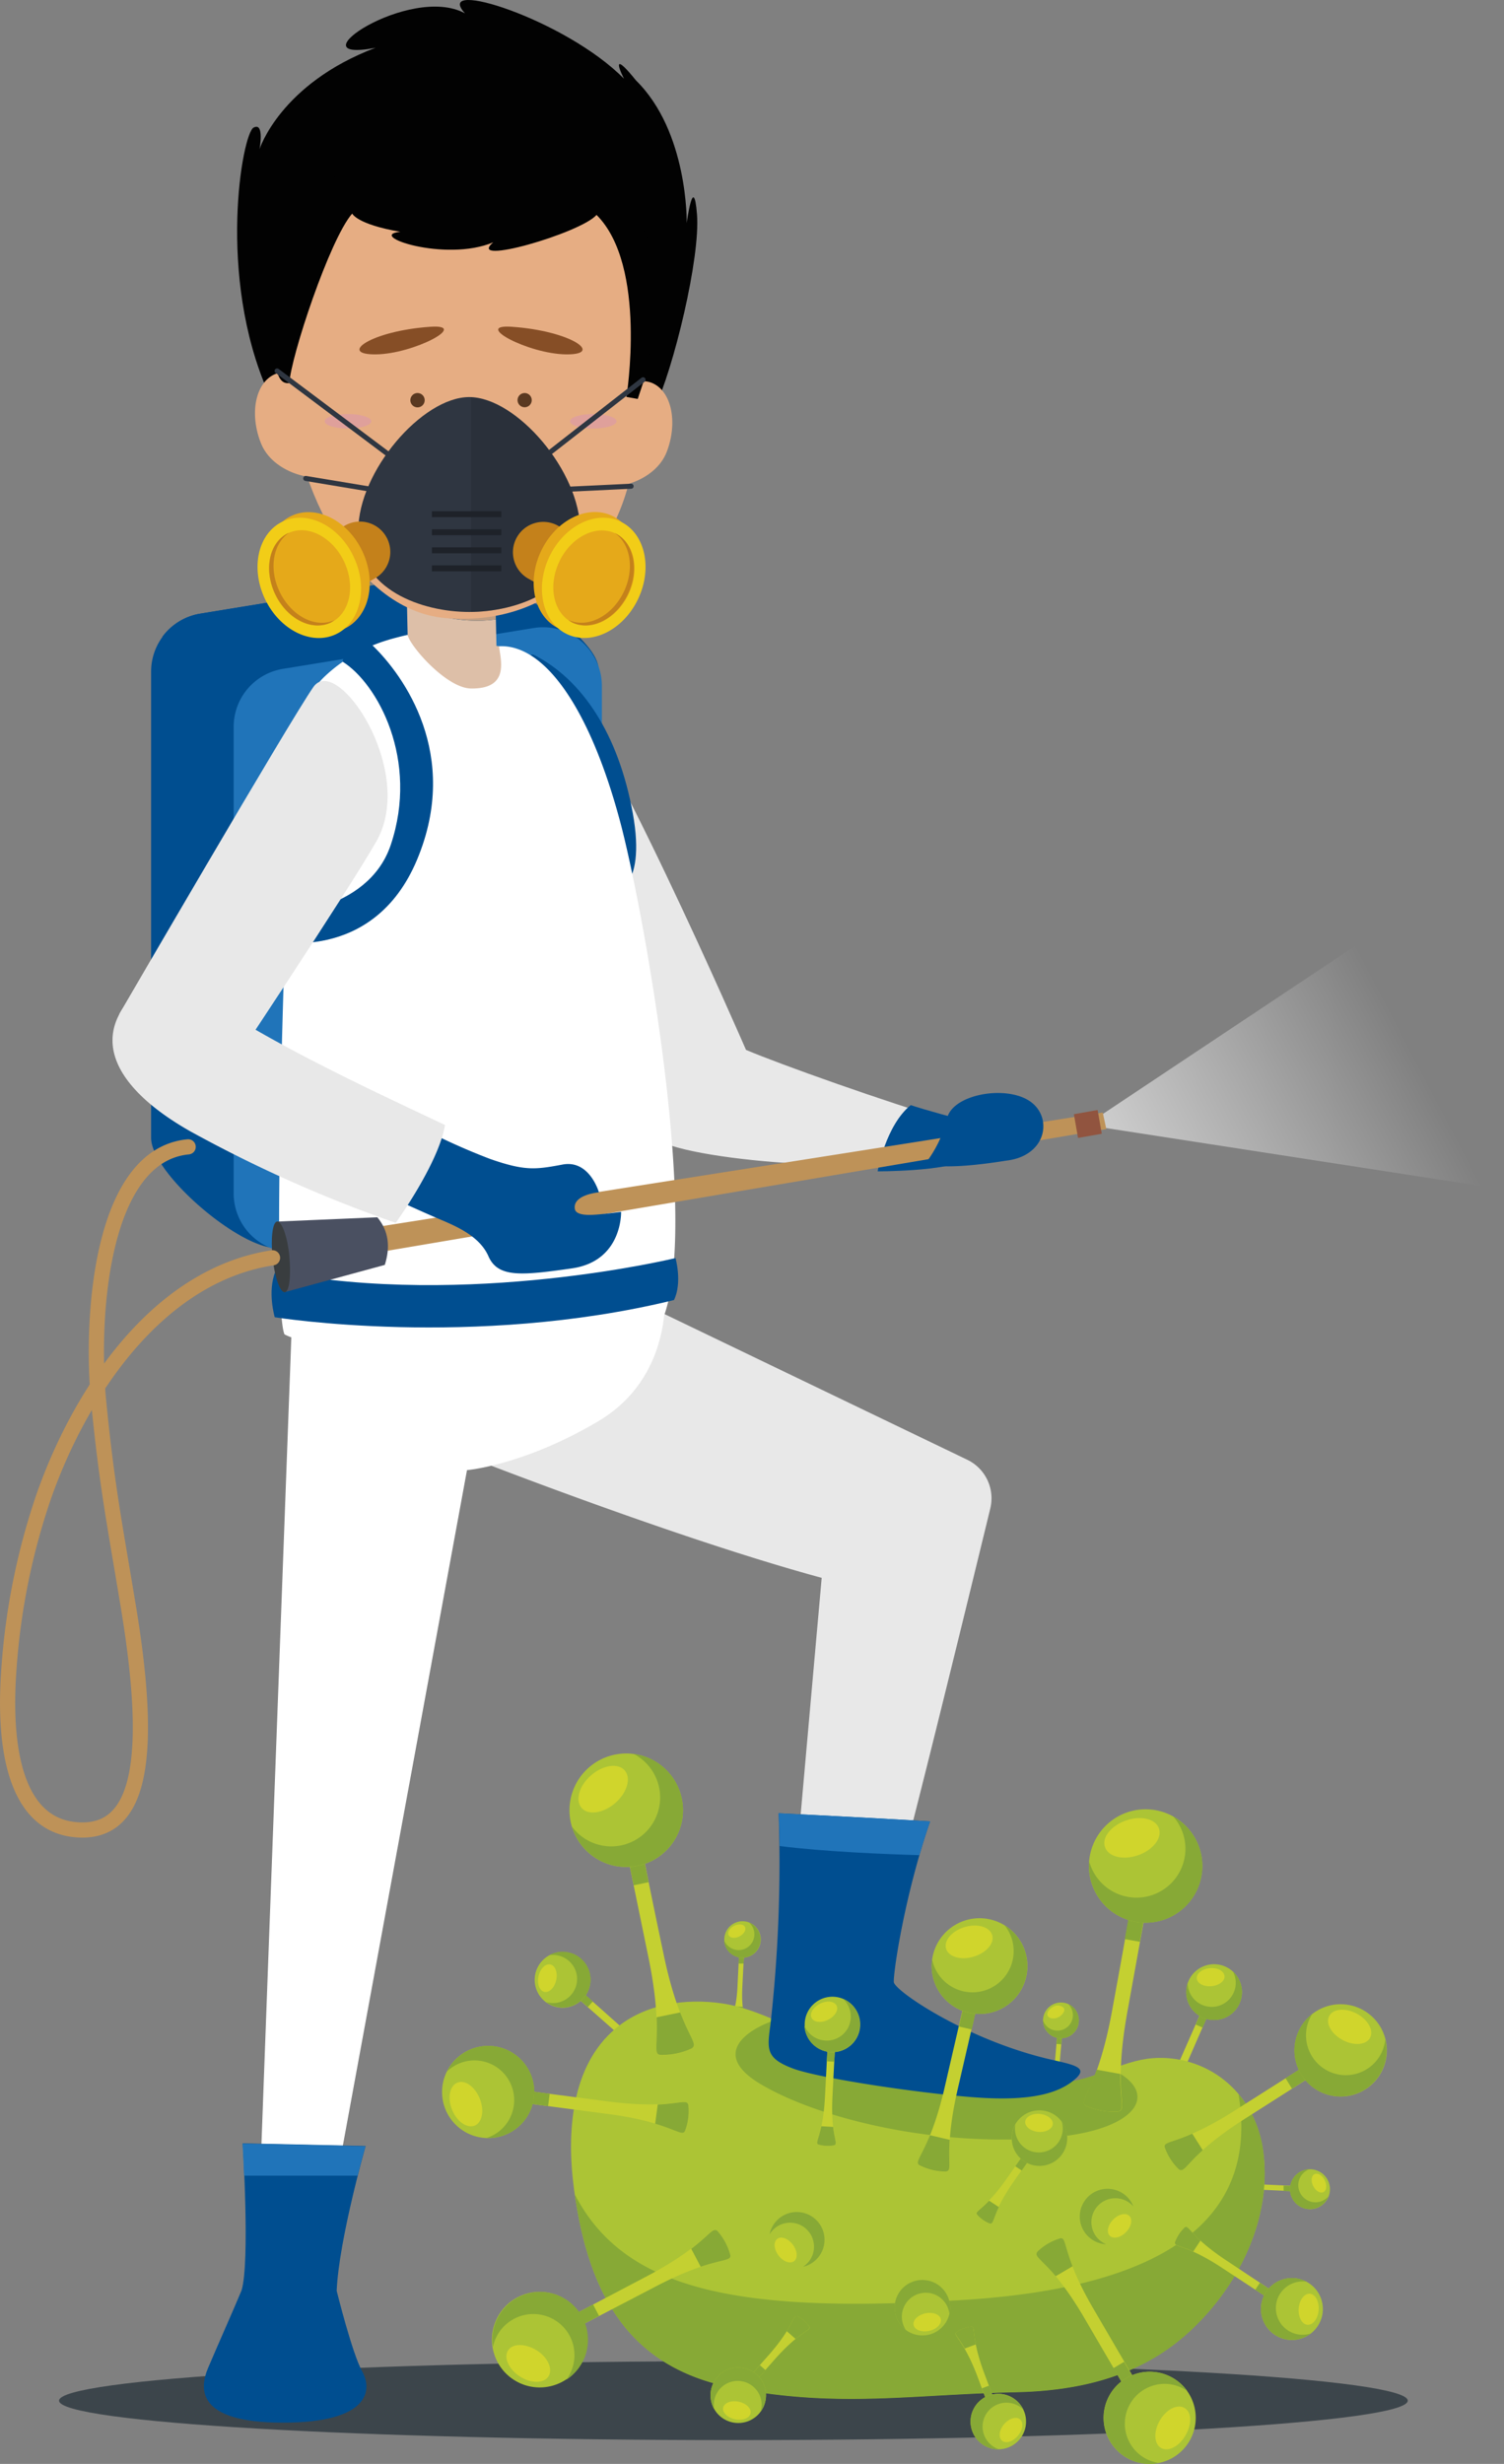 <svg xmlns="http://www.w3.org/2000/svg" xmlns:xlink="http://www.w3.org/1999/xlink" width="322.037" height="527.479" viewBox="0 0 322.037 527.479"><rect x="0" y="0" width="322.037" height="527.479" fill="#808080" stroke="none"/><defs><linearGradient id="linear-gradient" x1="-.467" x2=".783" y1="1.021" y2=".546" gradientUnits="objectBoundingBox"><stop offset="0" stop-color="#fff"/><stop offset="1" stop-color="#fff" stop-opacity="0"/></linearGradient><linearGradient id="linear-gradient-2" x1="-18.01" x2="-17.368" y1="-7.007" y2="-6.529" gradientUnits="objectBoundingBox"><stop offset="0" stop-color="#be8078"/><stop offset="1" stop-color="#e6b8ac" stop-opacity="0"/></linearGradient><linearGradient id="linear-gradient-3" x1="-13.987" x2="-14.204" y1="-4.868" y2="-4.081" gradientUnits="objectBoundingBox"><stop offset="0" stop-color="#c99a6a"/><stop offset="1" stop-color="#c99a6a" stop-opacity="0"/></linearGradient><linearGradient id="linear-gradient-4" x1="-20.314" x2="-20.531" y1="-7.082" y2="-6.295" xlink:href="#linear-gradient-3"/></defs><g id="disinfect" transform="translate(1.63)"><g id="Layer_2" data-name="Layer 2"><g id="OBJECTS"><path id="Path_4358" fill="url(#linear-gradient)" d="M0,186.883,69.582,140.55l16.585,62.343L.657,189.675Z" data-name="Path 4358" transform="translate(234.24 51.779)"/><path id="Path_4359" fill="#004e90" d="M169.366,234.149l40.6-19.828a12.589,12.589,0,0,0,10.55-12.411L237.5,110.421c0-7.759-23.919-22.086-31.582-20.84l-53.709,8.812a12.575,12.575,0,0,0-10.536,12.315V210.6C141.67,218.4,161.717,235.394,169.366,234.149Z" data-name="Path 4359" transform="translate(-110.948 32.975)"/><path id="Path_4360" fill="#004e90" d="M141.68,103.328a12.534,12.534,0,0,1,8.128-4.954L203.5,89.63c7.663-1.245,31.582,13.082,31.582,20.84L225.616,161.5l-34.647-22.291Z" data-name="Path 4360" transform="translate(-108.55 32.993)"/><path id="Path_4361" fill="#2074b9" d="M155.761,231.738l53.695-8.73a12.589,12.589,0,0,0,10.55-12.411V110.705a12.575,12.575,0,0,0-14.6-12.411l-53.695,8.744a12.575,12.575,0,0,0-10.55,12.411V219.34a12.575,12.575,0,0,0,14.6,12.4Z" data-name="Path 4361" transform="translate(-92.759 36.152)"/><path id="Path_4362" fill="#e8e8e8" d="M149.307,197.488l23.577-11.453s-31.842-73.317-41.516-80.31c-7.116-5.131-17.611,23.112-10.249,38.889C126.51,156.164,149.307,197.488,149.307,197.488Z" data-name="Path 4362" transform="translate(-14.78 38.724)"/><path id="Path_4363" fill="#004e90" d="M136.762,102.427c10.454,5.309,18.158,16.954,21.251,33.922s-4.625,17.5-4.625,17.5S130.932,101.045,136.762,102.427Z" data-name="Path 4363" transform="translate(-24.156 37.726)"/><path id="Path_4364" fill="#e8e8e8" d="M106.208,164.591c6.842,2.928,30.1,11.248,44.5,15.449,1.136.164,4.379,1.71,1.6,5.337-4.652,6.1-47.8,4.3-62.179-.3-9.237-2.956-5.077-15.545-5.077-15.545S95.412,159.953,106.208,164.591Z" data-name="Path 4364" transform="translate(51.896 60.168)"/><path id="Path_4365" fill="#004e90" d="M100.289,175.955s-8.114-2.176-10.632-3.065c-5.391,4.365-7.088,14.176-7.088,14.176s14.587.068,19.362-2.586S100.289,175.955,100.289,175.955Z" data-name="Path 4365" transform="translate(103.724 63.692)"/><path id="Path_4366" fill="#c4d031" d="M119.024,319.387a4.817,4.817,0,0,0,2.217.123c.7-.246-.534-1.19-.233-6.842.205-4.242.342-6.719.342-6.719H120.3s-.137,2.559-.342,6.842C119.667,318.211,118.394,319.141,119.024,319.387Z" data-name="Path 4366" transform="translate(36.316 112.708)"/><path id="Path_4367" fill="#87a936" d="M121.25,316.582a4.817,4.817,0,0,1-2.217-.123c-.424-.164,0-.629.411-2.559l1.656.082C121.25,315.953,121.7,316.418,121.25,316.582Z" data-name="Path 4367" transform="translate(36.32 115.636)"/><path id="Path_4368" fill="#87a936" d="M119.026,305.9h1.054s0,.629-.1,1.779H118.93C119,306.529,119.026,305.9,119.026,305.9Z" data-name="Path 4368" transform="translate(37.587 112.689)"/><path id="Path_4369" fill="#acc435" d="M116.309,304.276a3.9,3.9,0,1,0,1.286-2.7,3.9,3.9,0,0,0-1.286,2.7Z" data-name="Path 4369" transform="translate(37.156 110.728)"/><path id="Path_4370" fill="#87a936" d="M119.284,306.664a3.366,3.366,0,0,0,2.408-5.884,3.9,3.9,0,1,1-5.35,3.79A3.38,3.38,0,0,0,119.284,306.664Z" data-name="Path 4370" transform="translate(37.068 110.803)"/><path id="Path_4371" fill="#d0d52c" d="M118.789,303.383c.3.629,1.368.739,2.313.26s1.505-1.368,1.2-2.012-1.368-.739-2.326-.26S118.475,302.753,118.789,303.383Z" data-name="Path 4371" transform="translate(35.592 110.91)"/><path id="Path_4372" fill="#c4d031" d="M46.536,333.53a7.349,7.349,0,0,0,3.106,1.368c1.149,0-.109-1.97,3.394-9.921l4.105-9.4-1.464-.657-4.174,9.5C48.1,332.175,45.77,332.818,46.536,333.53Z" data-name="Path 4372" transform="translate(199.786 116.012)"/><path id="Path_4373" fill="#87a936" d="M54.241,330.813a7.348,7.348,0,0,1-3.106-1.368c-.506-.465.356-.917,2-3.435l2.313,1.013C54.706,329.951,55.007,330.84,54.241,330.813Z" data-name="Path 4373" transform="translate(195.189 120.097)"/><path id="Path_4374" fill="#87a936" d="M47.465,314.92l1.464.657s-.383.862-1.081,2.477l-1.478-.643C47.082,315.809,47.465,314.92,47.465,314.92Z" data-name="Path 4374" transform="translate(208.026 116.012)"/><path id="Path_4375" fill="#acc435" d="M41.509,310.871a5.966,5.966,0,1,0,3.3-3.164A5.966,5.966,0,0,0,41.509,310.871Z" data-name="Path 4375" transform="translate(211.355 113.205)"/><path id="Path_4376" fill="#87a936" d="M44.381,315.562a5.145,5.145,0,0,0,6.637-7.1,5.966,5.966,0,1,1-9.7,2.491,5.145,5.145,0,0,0,3.065,4.611Z" data-name="Path 4376" transform="translate(211.357 113.632)"/><path id="Path_4377" fill="#d0d52c" d="M43.735,310.143c.109,1.067,1.533,1.793,3.188,1.628s2.9-1.149,2.737-2.217-1.519-1.793-3.175-1.628S43.639,309.076,43.735,310.143Z" data-name="Path 4377" transform="translate(210.894 113.427)"/><path id="Path_4378" fill="#c4d031" d="M147.23,327.44a7.17,7.17,0,0,0,2.244-2.532c.4-1.081-1.9-.506-8.388-6.267L133.4,311.8l-1.067,1.19,7.759,6.842C146.477,325.538,146.382,327.96,147.23,327.44Z" data-name="Path 4378" transform="translate(-10.185 114.863)"/><path id="Path_4379" fill="#87a936" d="M137.2,322a7.17,7.17,0,0,1-2.244,2.531c-.6.342-.766-.616-2.668-2.956l1.683-1.888C136.531,321.291,137.462,321.277,137.2,322Z" data-name="Path 4379" transform="translate(2.142 117.769)"/><path id="Path_4380" fill="#87a936" d="M142.58,313l1.067-1.19,2.039,1.793-1.067,1.2Z" data-name="Path 4380" transform="translate(-20.382 114.866)"/><path id="Path_4381" fill="#acc435" d="M144.953,315.807a5.966,5.966,0,1,0-.493-8.429A5.966,5.966,0,0,0,144.953,315.807Z" data-name="Path 4381" transform="translate(-30.09 112.498)"/><path id="Path_4382" fill="#87a936" d="M148.247,314.615a5.145,5.145,0,0,0-4.707-8.5,5.966,5.966,0,1,1-.6,10,5.131,5.131,0,0,0,5.309-1.505Z" data-name="Path 4382" transform="translate(-27.622 112.486)"/><path id="Path_4383" fill="#d0d52c" d="M149.6,313.218c1.04.219,2.176-.9,2.531-2.532s-.219-3.12-1.259-3.339-2.176.9-2.531,2.518S148.557,312.985,149.6,313.218Z" data-name="Path 4383" transform="translate(-34.666 113.212)"/><path id="Path_4384" fill="#c4d031" d="M69.334,331.718a4.734,4.734,0,0,0,2.176.178c.7-.205-.479-1.177,0-6.732.356-4.105.561-6.582.561-6.582l-1.026-.082s-.219,2.5-.575,6.637C70,330.569,68.718,331.5,69.334,331.718Z" data-name="Path 4384" transform="translate(153.686 117.331)"/><path id="Path_4385" fill="#87a936" d="M71.758,329.012a4.734,4.734,0,0,1-2.176-.178c-.411-.178,0-.629.493-2.5l1.628.137C71.854,328.4,72.223,328.875,71.758,329.012Z" data-name="Path 4385" transform="translate(153.438 120.215)"/><path id="Path_4386" fill="#87a936" d="M69.321,318.5l1.026.082-.137,1.738-1.04-.082Z" data-name="Path 4386" transform="translate(155.41 117.331)"/><path id="Path_4387" fill="#acc435" d="M66.543,316.8a3.831,3.831,0,1,0,4.105-3.5A3.831,3.831,0,0,0,66.543,316.8Z" data-name="Path 4387" transform="translate(155.177 115.409)"/><path id="Path_4388" fill="#87a936" d="M69.348,319.212a3.311,3.311,0,0,0,2.559-5.692,3.831,3.831,0,1,1-5.378,3.53A3.27,3.27,0,0,0,69.348,319.212Z" data-name="Path 4388" transform="translate(155.176 115.496)"/><path id="Path_4389" fill="#d0d52c" d="M68.869,315.932c.274.629,1.368.78,2.272.342s1.519-1.368,1.232-1.929A1.8,1.8,0,0,0,70.1,314C69.2,314.44,68.582,315.316,68.869,315.932Z" data-name="Path 4389" transform="translate(153.822 115.589)"/><path id="Path_4390" fill="#c4d031" d="M33.33,341.054a4.953,4.953,0,0,0-.109,2.422c.26.766,1.273-.588,7.471-.287l7.321.328v-1.136l-7.389-.342C34.63,341.725,33.59,340.343,33.33,341.054Z" data-name="Path 4390" transform="translate(227.073 125.565)"/><path id="Path_4391" fill="#87a936" d="M41.951,343.454a4.954,4.954,0,0,1,.109-2.422c.178-.465.7,0,2.737.438l-.082,1.806C42.635,343.536,42.129,343.96,41.951,343.454Z" data-name="Path 4391" transform="translate(218.343 125.56)"/><path id="Path_4392" fill="#87a936" d="M35.009,342.026v1.136l-1.929-.082V341.93Z" data-name="Path 4392" transform="translate(240.132 125.962)"/><path id="Path_4393" fill="#acc435" d="M31.638,339.381a4.269,4.269,0,1,0,2.982,1.375,4.256,4.256,0,0,0-2.982-1.375Z" data-name="Path 4393" transform="translate(247.389 125.022)"/><path id="Path_4394" fill="#87a936" d="M29.273,342.606a3.681,3.681,0,0,0,6.431,2.6A4.256,4.256,0,1,1,31.6,339.39,3.654,3.654,0,0,0,29.273,342.606Z" data-name="Path 4394" transform="translate(247.086 125.026)"/><path id="Path_4395" fill="#d0d52c" d="M28.417,340.177c-.684.342-.807,1.478-.274,2.532s1.519,1.642,2.2,1.3.794-1.478.274-2.545S29.1,339.835,28.417,340.177Z" data-name="Path 4395" transform="translate(251.404 125.279)"/><path id="Path_4396" fill="#12212a" d="M15.06,377.853c0,4.666,64.656,8.443,144.391,8.443s144.391-3.763,144.391-8.443S239.2,369.41,159.451,369.41,15.06,373.187,15.06,377.853Z" data-name="Path 4396" opacity=".62" transform="translate(-4.043 136.085)"/><path id="Path_4397" fill="#e8e8e8" d="M80.2,236.324l5.9-15.134,33.2-16.9,68.5,32.95a9.168,9.168,0,0,1,4.94,10.441c-5.008,20.608-19.157,78.572-21.046,83.621a32.964,32.964,0,0,1-21.073-1.081l6.021-67.693C125.176,254,80.2,236.324,80.2,236.324Z" data-name="Path 4397" transform="translate(17.67 75.259)"/><path id="Path_4398" fill="#fff" d="M217.892,202.45s1.7,17.789-14.217,27.231-28.106,10.468-28.106,10.468L147.544,392.613s-6.568,5.857-16.243-1.245l6.842-184.648Z" data-name="Path 4398" transform="translate(-77.208 74.581)"/><path id="Path_4399" fill="#ddbfa8" d="M176.568,97.894l.315,14.286-18.952.643L157.52,94.24A30.611,30.611,0,0,0,176.568,97.894Z" data-name="Path 4399" transform="translate(-72.022 34.72)"/><path id="Path_4400" fill="#c19e82" d="M158.065,98.27l-.315-14.313L176.7,83.3l.411,18.624a30.611,30.611,0,0,1-19.048-3.654Z" data-name="Path 4400" transform="translate(-72.567 30.69)"/><path id="Path_4401" fill="#ddbfa8" d="M169.435,113.006c-11.221,0-13.916-7.772-14.3-10.194a59.251,59.251,0,0,1,25.657-1.163C181.012,104.481,180.451,113.006,169.435,113.006Z" data-name="Path 4401" transform="translate(-72.703 37.122)"/><path id="Path_4402" fill="#fff" d="M139.581,108.078a33.813,33.813,0,0,1,13.492-7.69c.7-.233,3.407-.93,4.105-1.067.493,2.422,8.306,11.371,13.52,11.481,8.47.151,6.349-6.226,6.062-9.045,9.88-.493,19.65,13.684,26.081,38.15,5.077,19.39,17.146,86.987,8.812,106.268-9.51,5.378-70.512,8.675-80.844,2.887-2.956-6.842.629-105.885,1.587-118.091S134.217,113.141,139.581,108.078Z" data-name="Path 4402" transform="translate(-71.53 36.591)"/><path id="Path_4403" fill="#004e90" d="M215.715,196.82s-44.472,10.824-85.674,2.887c-1.765,4.324-.137,9.784-.137,9.784s42.42,6.842,85.482-3.681C217.207,202.075,215.715,196.82,215.715,196.82Z" data-name="Path 4403" transform="translate(-72.704 72.507)"/><path id="Path_4404" fill="#004e90" d="M182.95,104.672c7.526,4.707,16.42,21.073,10.318,39.245-5.008,14.874-25.055,15.052-25.055,15.052l-.629,5.474s21.894,5.172,31.322-17.378-2.969-39.464-9.4-45.731C186.535,98.665,183.429,102.018,182.95,104.672Z" data-name="Path 4404" transform="translate(-111.232 36.972)"/><path id="Path_4405" fill="#be9258" d="M63.078,204.058l156.378-26.464-.766-3.544L62.23,198.708Z" data-name="Path 4405" transform="translate(15.797 64.119)"/><rect id="Rectangle_1005" width="5.159" height="5.159" fill="#91543f" data-name="Rectangle 1005" transform="translate(234.283 242.718) rotate(170.05)"/><path id="Path_4406" fill="#4a5061" d="M176.241,206.477l21.456-5.843c1.177-3.736.9-7.184-1.6-10.194l-21.456.917Z" data-name="Path 4406" transform="translate(-116.933 70.157)"/><path id="Path_4407" fill="#020202" d="M215.5,87.673c4.228-8.826,9.934-32.567,9.2-41.763s-2.2,1.834-2.2,1.834.356-19.5-10.865-30.528c-4.406-5.473-4.228-3.681-2.573-.369C196.549,4.147,168-4.87,175.024,2.861c-11.768-6.431-37.343,10.851-19.157,7.362-20.416,7.731-24.836,21.7-24.836,21.7s1.108-5.884-1.286-4.6-7.909,31.65,3.12,56.664S200.777,102.2,215.5,87.673Z" data-name="Path 4407" transform="translate(-77.088 0.003)"/><path id="Path_4408" fill="#e6ad83" d="M131.775,68.65c-2.436,6.295-2.381,11.152,1.738,12.986s13.013-.588,15.435-6.842,1.081-12.917-3.038-14.737S134.211,62.329,131.775,68.65Z" data-name="Path 4408" transform="translate(-7.826 21.967)"/><path id="Path_4409" fill="#e6ad83" d="M208.916,89.226c-3.311,21.593-18.706,36.1-40.435,34.209-19.759-1.752-33.429-29.379-33.99-54.584s12.959-45.156,36.823-44.759C207.862,24.625,215.881,43.7,208.916,89.226Z" data-name="Path 4409" transform="translate(-74.8 8.877)"/><path id="Path_4410" fill="#e6ad83" d="M199.127,67.151c2.518,6.267,2.531,11.125-1.574,13s-13.013-.411-15.531-6.691-1.232-12.89,2.874-14.765S196.61,60.87,199.127,67.151Z" data-name="Path 4410" transform="translate(-127.765 21.456)"/><path id="Path_4411" fill="url(#linear-gradient-2)" d="M168.895,63.2c-5.788-1.163-10.66-.205-11.754,4.105s4.776,6.91,9.579,7.471S173.4,64.106,168.895,63.2Z" data-name="Path 4411" transform="translate(-65.895 23.118)"/><path id="Path_4412" fill="#946053" d="M171.892,64.04a17.515,17.515,0,0,0-7.033-1.368,9.332,9.332,0,0,0-6.842,2.614,4.105,4.105,0,0,0-.835,3.914,6.527,6.527,0,0,0,2.244,3.079,17.118,17.118,0,0,0,6.513,3.051,24.768,24.768,0,0,1-5.829-3.8,5.871,5.871,0,0,1-1.738-2.668,2.846,2.846,0,0,1,.643-2.737,9.1,9.1,0,0,1,5.966-2.449A26.067,26.067,0,0,1,171.892,64.04Z" data-name="Path 4412" transform="translate(-66.32 23.088)"/><path id="Path_4413" fill="url(#linear-gradient-3)" d="M144.964,51.64c-.534,3.968-2.737,15.613,8.415,16.544s8.511-12.575,8.511-12.575S150.027,52.133,144.964,51.64Z" data-name="Path 4413" transform="translate(-39.392 19.027)"/><path id="Path_4414" fill="#5a3921" d="M152.189,63.4a1.519,1.519,0,1,0,.154-1.155A1.519,1.519,0,0,0,152.189,63.4Z" data-name="Path 4414" transform="translate(-42.949 22.656)"/><path id="Path_4415" fill="#864e26" d="M147.071,51.13c12.808.889,19.828,5.98,11.686,5.911S138.615,50.542,147.071,51.13Z" data-name="Path 4415" transform="translate(-39.132 18.825)"/><path id="Path_4416" fill="url(#linear-gradient-4)" d="M183.019,51.64c.534,3.968,2.737,15.613-8.415,16.544s-8.511-12.575-8.511-12.575S177.915,52.133,183.019,51.64Z" data-name="Path 4416" transform="translate(-90.05 19.027)"/><path id="Path_4417" fill="#5a3921" d="M171.9,63.4a1.533,1.533,0,1,1-1.095-1.861A1.533,1.533,0,0,1,171.9,63.4Z" data-name="Path 4417" transform="translate(-82.644 22.656)"/><path id="Path_4418" fill="#864e26" d="M181.066,51.13c-12.808.889-19.841,5.98-11.7,5.911S189.55,50.542,181.066,51.13Z" data-name="Path 4418" transform="translate(-90.546 18.825)"/><path id="Path_4419" fill="#dfa09b" d="M138.87,66.33c0,.848,2.23,1.546,4.981,1.546s4.981-.7,4.981-1.546-2.23-1.56-4.981-1.56S138.87,65.468,138.87,66.33Z" data-name="Path 4419" transform="translate(-18.451 23.864)"/><path id="Path_4420" fill="#dfa09b" d="M177.25,66.33c0,.848,2.23,1.546,4.981,1.546s4.981-.7,4.981-1.546-2.23-1.56-4.981-1.56S177.25,65.468,177.25,66.33Z" data-name="Path 4420" transform="translate(-109.349 23.864)"/><path id="Path_4421" fill="#412b24" d="M172.535,78.9a6.842,6.842,0,0,1-1.765,5.61,9.989,9.989,0,0,1-4.967,3.161,20.881,20.881,0,0,1-6.076.684c-1.026,0-2.066-.164-3.12-.219s-2.08-.315-3.147-.411c.985.383,2.012.684,3.024,1.04a14.468,14.468,0,0,0,3.175.6,17.023,17.023,0,0,0,6.527-.452,9.757,9.757,0,0,0,5.391-3.8,8.607,8.607,0,0,0,1.368-3.038A4.748,4.748,0,0,0,172.535,78.9Z" data-name="Path 4421" transform="translate(-62.639 29.069)"/><path id="Path_4422" fill="#020202" d="M148.795,38.258c-4.817,5.473-13.177,30.747-13.451,36.276-3.407.575-2.983-6.65-2.983-6.65S137.04,34,147.946,28.118s26.369-11.4,40.846-5.022,23.96,19.157,25.233,24.945-1.97,23.522-1.97,23.522l-2.121,6.377-2.422-.424s4.543-28.065-6.4-38.971c-3.366,3.9-28.161,11.056-22.127,5.87C168.7,48.753,151.614,42.91,159.1,42.158,149.753,40.557,148.795,38.258,148.795,38.258Z" data-name="Path 4422" transform="translate(-75.01 7.464)"/><path id="Path_4423" fill="#2f3641" d="M144.56,90.692c0,12.7,13.684,17.433,23.755,17.433s23.755-4.68,23.755-17.433S178.386,62.12,168.315,62.12,144.56,78.034,144.56,90.692Z" data-name="Path 4423" transform="translate(-69.475 22.887)"/><path id="Path_4424" fill="none" stroke="#2f3641" stroke-linecap="round" stroke-miterlimit="10" stroke-width="1.08" d="M155.328,59.41,134.72,75.488l3.667,7.4,14.382-.684" data-name="Path 4424" transform="translate(-19.268 21.889)"/><path id="Path_4425" fill="none" stroke="#2f3641" stroke-linecap="round" stroke-miterlimit="10" stroke-width="1.08" d="M174.47,58.03,198.43,76l-3.654,7.4L180.6,81.046" data-name="Path 4425" transform="translate(-116.764 21.381)"/><path id="Path_4426" fill="#1e2229" d="M167.932,90.673c0,12.548-13.383,17.31-23.372,17.433V62.17C154.549,62.567,167.932,78.18,167.932,90.673Z" data-name="Path 4426" opacity=".28" transform="translate(-45.337 22.906)"/><path id="Path_4427" fill="#c4811b" d="M140.032,84.868a6.486,6.486,0,0,1,8.8-2.381l12.124,6.842-6.418,11.289L142.4,93.776a6.486,6.486,0,0,1-2.367-8.908Z" data-name="Path 4427" transform="translate(-30.943 30.08)"/><ellipse id="Ellipse_115" cx="10.523" cy="13.342" fill="#e5a91a" data-name="Ellipse 115" rx="10.523" ry="13.342" transform="translate(127.532 139.05) rotate(-154.67)"/><ellipse id="Ellipse_116" cx="10.523" cy="13.342" fill="#f2cd17" data-name="Ellipse 116" rx="10.523" ry="13.342" transform="translate(129.303 140.269) rotate(-154.67)"/><path id="Path_4428" fill="#e5a91a" d="M137.338,89.642c-2.518,5.3-1.232,11.152,2.846,13.082s9.414-.794,11.96-6.035,1.232-11.152-2.846-13.082S139.829,84.374,137.338,89.642Z" data-name="Path 4428" transform="translate(-19.204 30.573)"/><path id="Path_4429" fill="#c4811b" d="M148.056,95.914c2.313-4.9,1.368-10.222-1.984-12.534h0c4.105,1.929,5.35,7.786,2.846,13.082s-7.841,8.019-11.919,6.089a7.058,7.058,0,0,1-.862-.547C140.284,103.892,145.566,101.169,148.056,95.914Z" data-name="Path 4429" transform="translate(-16.088 30.719)"/><path id="Path_4430" fill="#c4811b" d="M195.259,84.885a6.486,6.486,0,0,0-8.853-2.436l-12.137,6.842L180.7,100.58l12.137-6.842a6.5,6.5,0,0,0,2.422-8.853Z" data-name="Path 4430" transform="translate(-114.168 30.063)"/><ellipse id="Ellipse_117" cx="13.342" cy="10.523" fill="#e5a91a" data-name="Ellipse 117" rx="13.342" ry="10.523" transform="translate(62.641 139.078) rotate(-115.33)"/><path id="Path_4431" fill="#f2cd17" d="M199.427,89.377c3.161,6.65,1.45,14.067-3.79,16.557s-12.069-.9-15.216-7.567-1.45-14.067,3.8-16.557S196.349,82.713,199.427,89.377Z" data-name="Path 4431" transform="translate(-125.328 29.84)"/><path id="Path_4432" fill="#e5a91a" d="M196.61,89.655c2.5,5.3,1.232,11.152-2.846,13.082s-9.414-.794-11.919-6.089-1.232-11.152,2.846-13.082S194.106,84.387,196.61,89.655Z" data-name="Path 4432" transform="translate(-124.563 30.56)"/><path id="Path_4433" fill="#c4811b" d="M185.22,95.914c-2.313-4.9-1.368-10.222,1.984-12.534h-.068c-4.105,1.929-5.35,7.786-2.846,13.082s7.841,8.019,11.919,6.089a7.064,7.064,0,0,0,.794-.534C192.992,103.892,187.711,101.169,185.22,95.914Z" data-name="Path 4433" transform="translate(-127.007 30.719)"/><rect id="Rectangle_1006" width="14.861" height="1.273" fill="#1e2229" data-name="Rectangle 1006" transform="translate(90.848 109.447)"/><rect id="Rectangle_1007" width="14.861" height="1.273" fill="#1e2229" data-name="Rectangle 1007" transform="translate(90.848 113.305)"/><rect id="Rectangle_1008" width="14.861" height="1.273" fill="#1e2229" data-name="Rectangle 1008" transform="translate(90.848 117.178)"/><rect id="Rectangle_1009" width="14.861" height="1.273" fill="#1e2229" data-name="Rectangle 1009" transform="translate(90.848 121.037)"/><path id="Path_4434" fill="#acc435" d="M92.745,321.623c-7.8-2.162-14.778-6.842-22.77-8.06s-16.735.1-22.92,5.3c-9.579,7.964-10.619,22.25-8.949,34.551,3.175,23.372,12.315,38.109,33.908,42.337,22.551,4.434,38.424,1.437,60.523.972,14.149-.3,27.135-3.5,37.493-13.123s17.351-23.823,15.7-37.808-12.822-21.374-23.769-20.526c-6.705.52-12.7,4.83-19.417,5.268C119.429,332.023,105.334,325.113,92.745,321.623Z" data-name="Path 4434" transform="translate(83.189 115.357)"/><path id="Path_4435" fill="#87a936" d="M120.978,371.675c52.491-3.353,61.974-23.837,58.58-44.075a23.755,23.755,0,0,1,5.364,12.863c1.656,14.053-5.323,28.243-15.7,37.877s-23.344,12.822-37.493,13.123c-22.1.465-37.972,3.462-60.523-.971-21.223-4.174-30.46-18.569-33.758-41.393C48.071,369.527,72.072,374.809,120.978,371.675Z" data-name="Path 4435" transform="translate(83.993 120.683)"/><path id="Path_4436" fill="#87a936" d="M126.4,341.026c-25.438,2.627-51.506-3.927-63.876-11.4-10.153-6.144-3.3-11.33,3.284-13.588a93.57,93.57,0,0,0,11.617,4.516c12.589,3.489,26.683,10.4,49.754,8.894a37.765,37.765,0,0,0,10.646-2.956C148.316,331.434,143.746,339.248,126.4,341.026Z" data-name="Path 4436" transform="translate(98.513 116.425)"/><path id="Path_4437" fill="#004e90" d="M68.433,283.68s20.293,1,32.43,1.738C95.308,301.51,92.94,318,93.091,319.832s15.709,12.507,33.895,16.639c5.474,1.218,7.786,1.82,4.584,4.42s-8.7,4.434-20.307,3.667-34.209-4.105-39.861-6.267-5.473-3.968-4.735-9.3a311.088,311.088,0,0,0,1.765-45.307Z" data-name="Path 4437" transform="translate(96.664 104.504)"/><path id="Path_4438" fill="#004e90" d="M206.443,366.888s3.311,13.424,5.473,17.283,1.738,10.947-17.009,10.947-17.789-7.458-16.01-11.686,5.474-12.507,7.184-16.639c1.82-6.021.246-31.473.246-31.473l26.314.575S206.922,355.914,206.443,366.888Z" data-name="Path 4438" transform="translate(-135.984 123.527)"/><path id="Path_4439" fill="#2074b9" d="M178.16,335.36l26.314.575s-.725,2.532-1.669,6.295H178.5C178.338,338.22,178.16,335.36,178.16,335.36Z" data-name="Path 4439" transform="translate(-127.857 123.542)"/><path id="Path_4440" fill="#2074b9" d="M89.8,283.68s20.293,1,32.43,1.738c-.835,2.422-1.6,4.844-2.285,7.239-7.389-.219-20.526-.753-29.926-1.957C89.992,288.291,89.923,285.924,89.8,283.68Z" data-name="Path 4440" transform="translate(75.296 104.504)"/><path id="Path_4441" fill="#c4d031" d="M30.41,340.57a12.028,12.028,0,0,0,3.024,4.721c1.533,1.095,1.656-2.805,13.684-10.536L61.485,325.6l-1.368-2.23-14.532,9.223C33.8,340.146,30,338.9,30.41,340.57Z" data-name="Path 4441" transform="translate(217.35 119.125)"/><path id="Path_4442" fill="#87a936" d="M50.193,341.446a12.028,12.028,0,0,1-3.024-4.721c-.274-1.108,1.368-.93,5.9-2.915l2.244,3.53C51.616,340.693,51.219,342.171,50.193,341.446Z" data-name="Path 4442" transform="translate(200.591 122.971)"/><path id="Path_4443" fill="#87a936" d="M34.2,323.37l1.368,2.23-3.777,2.422-1.368-2.244Z" data-name="Path 4443" transform="translate(243.216 119.125)"/><path id="Path_4444" fill="#acc435" d="M22.857,315.134a9.88,9.88,0,1,0,7.465-1.346A9.866,9.866,0,0,0,22.857,315.134Z" data-name="Path 4444" transform="translate(257.224 115.511)"/><path id="Path_4445" fill="#87a936" d="M22.206,324.248a8.5,8.5,0,0,0,15.627-3.695,9.866,9.866,0,1,1-15.641-5.473,8.525,8.525,0,0,0,.014,9.168Z" data-name="Path 4445" transform="translate(257.149 116.071)"/><path id="Path_4446" fill="#d0d52c" d="M21.022,315.748c-.835,1.56.452,3.859,2.874,5.159s5.063,1.067,5.884-.493-.452-3.873-2.874-5.159S21.857,314.188,21.022,315.748Z" data-name="Path 4446" transform="translate(261.959 115.827)"/><path id="Path_4447" fill="#c4d031" d="M161.337,335.689a11.9,11.9,0,0,0,.725-5.556c-.465-1.834-3.065,1.081-17.3-.78l-16.845-2.2-.342,2.627,17,2.23C158.477,333.787,160.585,337.235,161.337,335.689Z" data-name="Path 4447" transform="translate(-16.301 120.517)"/><path id="Path_4448" fill="#87a936" d="M134.681,329.5a11.9,11.9,0,0,1-.725,5.556c-.493,1.026-1.6-.137-6.377-1.56l.547-4.105C133.121,329.158,134.38,328.282,134.681,329.5Z" data-name="Path 4448" transform="translate(11.08 121.15)"/><path id="Path_4449" fill="#87a936" d="M149.33,329.777l.342-2.627,4.447.575-.342,2.641Z" data-name="Path 4449" transform="translate(-38.052 120.517)"/><ellipse id="Ellipse_118" cx="9.866" cy="9.866" fill="#acc435" data-name="Ellipse 118" rx="9.866" ry="9.866" transform="translate(93.024 437.993)"/><path id="Path_4450" fill="#87a936" d="M166.063,332.808a8.5,8.5,0,0,0-14.327-7.239,9.866,9.866,0,1,1,8.443,14.231,8.47,8.47,0,0,0,5.884-6.992Z" data-name="Path 4450" transform="translate(-57.672 117.911)"/><path id="Path_4451" fill="#d0d52c" d="M165.231,335.084c1.642-.657,2.135-3.257,1.108-5.8s-3.175-4.105-4.817-3.407-2.135,3.257-1.108,5.8S163.589,335.686,165.231,335.084Z" data-name="Path 4451" transform="translate(-65.242 119.986)"/><path id="Path_4452" fill="#c4d031" d="M62.766,350.186a11.946,11.946,0,0,0-4.8,2.833c-1.163,1.492,2.737,1.765,9.989,14.149l8.566,14.669,2.3-1.368s-3.27-5.583-8.648-14.806C63.053,353.593,64.449,349.83,62.766,350.186Z" data-name="Path 4452" transform="translate(162.552 128.995)"/><path id="Path_4453" fill="#87a936" d="M67.728,353.018a11.946,11.946,0,0,1,4.844-2.833c1.122-.233.876,1.368,2.668,5.993L71.628,358.3C68.385,354.469,66.921,354.045,67.728,353.018Z" data-name="Path 4453" transform="translate(152.787 128.995)"/><path id="Path_4454" fill="#87a936" d="M62.347,373.372l-2.3,1.368-2.258-3.872,2.285-1.368Z" data-name="Path 4454" transform="translate(178.982 136.118)"/><path id="Path_4455" fill="#acc435" d="M66.628,375.948a9.866,9.866,0,1,0-3.544,13.492A9.866,9.866,0,0,0,66.628,375.948Z" data-name="Path 4455" transform="translate(186.428 136.69)"/><path id="Path_4456" fill="#87a936" d="M58.286,374.826a8.511,8.511,0,0,0,3.093,15.764,9.866,9.866,0,1,1,6.076-15.408A8.484,8.484,0,0,0,58.286,374.826Z" data-name="Path 4456" transform="translate(185.136 136.69)"/><path id="Path_4457" fill="#d0d52c" d="M55.342,376.8c-1.533-.9-3.886.3-5.268,2.668s-1.273,5.008.246,5.9,3.886-.3,5.268-2.737S56.888,377.69,55.342,376.8Z" data-name="Path 4457" transform="translate(196.646 138.697)"/><path id="Path_4458" fill="#c4d031" d="M56.689,340.54a14.874,14.874,0,0,0,6.842,1.218c2.272-.465-1.163-3.845,1.97-21.237l3.708-20.526-3.216-.575s-1.368,7.841-3.749,20.772C59.152,337.16,54.828,339.513,56.689,340.54Z" data-name="Path 4458" transform="translate(174.239 110.302)"/><path id="Path_4459" fill="#87a936" d="M67.1,332.776a14.874,14.874,0,0,1-6.842-1.218c-1.232-.684.26-1.97,2.3-7.759l5.077.917C67.606,330.915,68.605,332.462,67.1,332.776Z" data-name="Path 4459" transform="translate(170.63 119.283)"/><path id="Path_4460" fill="#87a936" d="M57.255,299.37l3.216.575-.972,5.473-3.229-.575C56.9,301.3,57.255,299.37,57.255,299.37Z" data-name="Path 4460" transform="translate(182.937 110.284)"/><path id="Path_4461" fill="#acc435" d="M47.386,293.05a12.137,12.137,0,1,0,5.023-7.823A12.151,12.151,0,0,0,47.386,293.05Z" data-name="Path 4461" transform="translate(184.336 104.275)"/><path id="Path_4462" fill="#87a936" d="M55.509,301.39a10.468,10.468,0,0,0,9.743-17.2,12.137,12.137,0,1,1-18.008,9.579,10.5,10.5,0,0,0,8.265,7.622Z" data-name="Path 4462" transform="translate(184.342 104.692)"/><path id="Path_4463" fill="#d0d52c" d="M54.049,290.681c.725,2.052,3.886,2.819,7.074,1.71s5.186-3.667,4.475-5.733-3.872-2.819-7.061-1.71S53.269,288.642,54.049,290.681Z" data-name="Path 4463" transform="translate(180.93 104.783)"/><path id="Path_4464" fill="#c4d031" d="M133.533,332.9a14.834,14.834,0,0,0,6.76-1.368c1.943-1.273-2.49-3.134-6.048-20.444-2.737-12.945-4.215-20.526-4.215-20.526l-3.257.6,4.242,20.676C134.546,328.82,131.44,332.637,133.533,332.9Z" data-name="Path 4464" transform="translate(6.166 107.039)"/><path id="Path_4465" fill="#87a936" d="M134.323,322.558a14.833,14.833,0,0,1-6.76,1.368c-1.368-.178-.493-1.929-.739-8.046l5.049-1.04C134.09,320.6,135.622,321.709,134.323,322.558Z" data-name="Path 4465" transform="translate(12.137 115.983)"/><path id="Path_4466" fill="#87a936" d="M133.85,291.177l3.2-.657s.4,1.888,1.108,5.405l-3.2.657C134.3,293.147,133.85,291.177,133.85,291.177Z" data-name="Path 4466" transform="translate(-0.91 107.024)"/><path id="Path_4467" fill="#acc435" d="M128.721,288.932a12.151,12.151,0,1,0,9.455-14.354A12.151,12.151,0,0,0,128.721,288.932Z" data-name="Path 4467" transform="translate(-8.165 101.059)"/><path id="Path_4468" fill="#87a936" d="M138.994,293.985a10.482,10.482,0,0,0,2.655-19.6,12.151,12.151,0,1,1-13.177,15.572,10.482,10.482,0,0,0,10.523,4.023Z" data-name="Path 4468" transform="translate(-7.641 101.082)"/><path id="Path_4469" fill="#d0d52c" d="M137.771,285.263c1.368,1.642,4.652,1.177,7.2-1.026s3.462-5.35,2.039-6.992-4.652-1.177-7.2,1.04S136.347,283.621,137.771,285.263Z" data-name="Path 4469" transform="translate(-14.875 101.772)"/><path id="Path_4470" fill="#c4d031" d="M38.438,348.5a8.21,8.21,0,0,0-2.08,3.147c-.26,1.245,2.176.246,10.208,5.569l9.579,6.295.985-1.478-9.579-6.363C39.656,350.466,39.383,347.853,38.438,348.5Z" data-name="Path 4470" transform="translate(213.55 128.345)"/><path id="Path_4471" fill="#87a936" d="M47.519,351.647A8.21,8.21,0,0,1,49.6,348.5c.6-.465.931.561,3.38,2.833l-1.546,2.34C48.368,352.317,47.341,352.468,47.519,351.647Z" data-name="Path 4471" transform="translate(202.43 128.342)"/><path id="Path_4472" fill="#87a936" d="M39.863,358.809l-.985,1.478-2.518-1.656.985-1.492Z" data-name="Path 4472" transform="translate(230.79 131.565)"/><path id="Path_4473" fill="#acc435" d="M38.626,357.5a6.623,6.623,0,1,0,1.875,9.182,6.623,6.623,0,0,0-1.875-9.182Z" data-name="Path 4473" transform="translate(240.018 131.292)"/><path id="Path_4474" fill="#87a936" d="M34.387,359.673a5.713,5.713,0,0,0,6.513,8.593,6.623,6.623,0,1,1-.9-11.084,5.747,5.747,0,0,0-5.61,2.491Z" data-name="Path 4474" transform="translate(238.126 131.29)"/><path id="Path_4475" fill="#d0d52c" d="M31.386,358.851c-1.177-.082-2.244,1.368-2.381,3.175s.725,3.394,1.9,3.476,2.258-1.368,2.381-3.175S32.577,358.933,31.386,358.851Z" data-name="Path 4475" transform="translate(247.435 132.194)"/><path id="Path_4476" fill="#c4d031" d="M104.843,341.043a7.376,7.376,0,0,0,3.366.164c1.081-.369-.794-1.793-.356-10.427l.52-10.208-1.587-.082s-.205,3.886-.534,10.3C105.829,339.223,103.858,340.66,104.843,341.043Z" data-name="Path 4476" transform="translate(68.764 118.064)"/><path id="Path_4477" fill="#87a936" d="M108.2,336.728a7.375,7.375,0,0,1-3.366-.164c-.643-.26,0-.971.629-3.913l2.518.137C108.338,335.77,108.926,336.481,108.2,336.728Z" data-name="Path 4477" transform="translate(68.773 122.543)"/><path id="Path_4478" fill="#87a936" d="M104.837,320.49l1.587.082s0,.944-.137,2.737l-1.587-.082Z" data-name="Path 4478" transform="translate(70.714 118.064)"/><path id="Path_4479" fill="#acc435" d="M100.754,318.016a5.939,5.939,0,1,0,6.24-5.624,5.939,5.939,0,0,0-6.24,5.624Z" data-name="Path 4479" transform="translate(69.926 115.078)"/><path id="Path_4480" fill="#87a936" d="M105.337,321.653a5.131,5.131,0,0,0,5.378-4.858A5.077,5.077,0,0,0,109,312.69a5.939,5.939,0,1,1-8.21,5.747,5.118,5.118,0,0,0,4.543,3.216Z" data-name="Path 4480" transform="translate(69.817 115.191)"/><path id="Path_4481" fill="#d0d52c" d="M104.477,316.643c.479.958,2.053,1.136,3.53.4s2.3-2.107,1.82-3.051-2.053-1.136-3.53-.4S104,315.685,104.477,316.643Z" data-name="Path 4481" transform="translate(67.667 115.356)"/><path id="Path_4482" fill="#c4d031" d="M74.474,349.831a7.02,7.02,0,0,0,2.737,1.929c1.108.26.274-1.943,5.2-9.031,3.695-5.309,3.175-4.475,3.175-4.475l-1.368-.917s.493-.67-3.188,4.611C76.266,348.818,73.79,349.01,74.474,349.831Z" data-name="Path 4482" transform="translate(133.042 124.26)"/><path id="Path_4483" fill="#87a936" d="M81.882,349.189a7.019,7.019,0,0,1-2.737-1.929c-.411-.547.52-.821,2.6-2.969l2.08,1.368C82.525,348.45,82.621,349.367,81.882,349.189Z" data-name="Path 4483" transform="translate(128.412 126.831)"/><path id="Path_4484" fill="#87a936" d="M75.886,337.29l1.368.917s-.534.78-1.546,2.217l-1.368-.917Z" data-name="Path 4484" transform="translate(141.427 124.253)"/><path id="Path_4485" fill="#acc435" d="M69.447,332.679a5.939,5.939,0,1,0,8.21-1.478,5.939,5.939,0,0,0-8.21,1.478Z" data-name="Path 4485" transform="translate(146.621 121.625)"/><path id="Path_4486" fill="#87a936" d="M71.227,337.605a5.131,5.131,0,0,0,7.841-5.665,5.939,5.939,0,1,1-9.948.588,5.118,5.118,0,0,0,2.107,5.077Z" data-name="Path 4486" transform="translate(146.661 122.282)"/><path id="Path_4487" fill="#d0d52c" d="M70.61,332.368c-.1,1.054,1.149,2.039,2.737,2.2s3.051-.575,3.161-1.642-1.149-2.039-2.737-2.2S70.706,331.3,70.61,332.368Z" data-name="Path 4487" transform="translate(147.278 121.826)"/><path id="Path_4488" fill="#c4d031" d="M83.253,364a7.006,7.006,0,0,0-3.161,1.177c-.848.753,1.368,1.368,4.447,9.428,2.244,6.035,1.929,5.131,1.929,5.131l1.492-.561L86,373.934C83.062,366.011,84.293,364,83.253,364Z" data-name="Path 4488" transform="translate(123.099 134.092)"/><path id="Path_4489" fill="#87a936" d="M82.827,365.157a7.008,7.008,0,0,1,3.161-1.177c.684,0,.383.889.958,3.831l-2.367.876C83.087,366.087,82.266,365.663,82.827,365.157Z" data-name="Path 4489" transform="translate(120.365 134.085)"/><path id="Path_4490" fill="#87a936" d="M82.346,375.771l-1.492.561L79.91,373.8l1.505-.561Z" data-name="Path 4490" transform="translate(128.714 137.496)"/><path id="Path_4491" fill="#acc435" d="M86.3,378.383a5.939,5.939,0,1,0-3.5,7.635A5.939,5.939,0,0,0,86.3,378.383Z" data-name="Path 4491" transform="translate(131.396 137.963)"/><path id="Path_4492" fill="#87a936" d="M81.14,376.726a5.118,5.118,0,0,0,.178,9.661,5.939,5.939,0,1,1,5.2-8.5,5.118,5.118,0,0,0-5.378-1.163Z" data-name="Path 4492" transform="translate(130.96 137.964)"/><path id="Path_4493" fill="#d0d52c" d="M79.732,378.585c-.807-.684-2.34-.219-3.407,1.04s-1.273,2.832-.452,3.53,2.326.219,3.394-1.04S80.54,379.269,79.732,378.585Z" data-name="Path 4493" transform="translate(137.047 139.348)"/><path id="Path_4494" fill="#c4d031" d="M121.066,364.611a7.293,7.293,0,0,0-2.545-2.23c-1.067-.383-.479,1.9-6.2,8.388-4.269,4.844-3.626,4.105-3.626,4.105l1.2,1.054s-.561.616,3.681-4.2C119.164,365.391,121.573,365.473,121.066,364.611Z" data-name="Path 4494" transform="translate(50.584 133.48)"/><path id="Path_4495" fill="#87a936" d="M110.932,362.361a7.293,7.293,0,0,1,2.545,2.23c.342.6-.616.753-2.928,2.655l-1.888-1.656C110.248,363.032,110.221,362.1,110.932,362.361Z" data-name="Path 4495" transform="translate(58.173 133.473)"/><path id="Path_4496" fill="#87a936" d="M116.774,373.1l-1.2-1.054,1.779-2.025,1.2,1.054Z" data-name="Path 4496" transform="translate(43.711 136.309)"/><path id="Path_4497" fill="#acc435" d="M125.867,380.268a5.939,5.939,0,1,0-8.374.52A5.939,5.939,0,0,0,125.867,380.268Z" data-name="Path 4497" transform="translate(35.029 136.447)"/><path id="Path_4498" fill="#87a936" d="M124.694,374.547a5.118,5.118,0,0,0-8.429,4.735,5.939,5.939,0,1,1,9.948.561A5.1,5.1,0,0,0,124.694,374.547Z" data-name="Path 4498" transform="translate(35.025 136.448)"/><path id="Path_4499" fill="#d0d52c" d="M123.767,378.271c.219-1.04-.917-2.162-2.531-2.5s-3.093.219-3.325,1.259.917,2.162,2.531,2.5S123.534,379.311,123.767,378.271Z" data-name="Path 4499" transform="translate(35.309 138.39)"/><path id="Path_4500" fill="#c4d031" d="M82.92,348a12.48,12.48,0,0,0,5.665,1.368c1.943-.3-.807-3.284,2.545-17.789L95.1,314.4l-2.737-.616s-1.519,6.541-4.009,17.337C85.123,345.239,81.4,347.072,82.92,348Z" data-name="Path 4500" transform="translate(112.322 115.592)"/><path id="Path_4501" fill="#87a936" d="M92.745,341.85a12.48,12.48,0,0,1-5.665-1.368c-1.013-.616.3-1.642,2.258-6.431l4.228.985C93.2,340.262,94.032,341.644,92.745,341.85Z" data-name="Path 4501" transform="translate(108.161 123.059)"/><path id="Path_4502" fill="#87a936" d="M83.57,313.74l2.737.616s-.356,1.587-1.04,4.543l-2.737-.629Z" data-name="Path 4502" transform="translate(121.168 115.577)"/><path id="Path_4503" fill="#acc435" d="M74.854,308.035a10.249,10.249,0,1,0,4.569-6.385,10.235,10.235,0,0,0-4.569,6.385Z" data-name="Path 4503" transform="translate(123.275 110.554)"/><path id="Path_4504" fill="#87a936" d="M81.32,315.321a8.826,8.826,0,0,0,8.908-14.081,10.235,10.235,0,1,1-15.545,7.307,8.84,8.84,0,0,0,6.637,6.774Z" data-name="Path 4504" transform="translate(123.282 110.973)"/><path id="Path_4505" fill="#d0d52c" d="M80.1,306.2c.52,1.752,3.147,2.531,5.87,1.724s4.529-2.874,4.009-4.625-3.147-2.545-5.87-1.738S79.584,304.439,80.1,306.2Z" data-name="Path 4505" transform="translate(120.844 110.976)"/><path id="Path_4506" fill="#c4d031" d="M154.568,354.272a12.671,12.671,0,0,0-2.737-5.159c-1.492-1.273-1.97,2.737-15.148,9.688l-15.613,8.21,1.286,2.436,15.75-8.21C151.024,354.395,154.842,356.037,154.568,354.272Z" data-name="Path 4506" transform="translate(0.156 128.522)"/><path id="Path_4507" fill="#87a936" d="M126.688,349.113a12.671,12.671,0,0,1,2.737,5.159c.178,1.163-1.45.848-6.349,2.477l-2.025-3.845C125.156,349.77,125.689,348.264,126.688,349.113Z" data-name="Path 4507" transform="translate(25.326 128.522)"/><path id="Path_4508" fill="#87a936" d="M142.886,365.138,141.6,362.7l4.105-2.162,1.286,2.436Z" data-name="Path 4508" transform="translate(-20.346 132.817)"/><ellipse id="Ellipse_119" cx="10.235" cy="10.235" fill="#acc435" data-name="Ellipse 119" rx="10.235" ry="10.235" transform="matrix(-0.911, -0.412, 0.412, -0.911, 119.045, 514.416)"/><path id="Path_4509" fill="#87a936" d="M159.877,367.943a8.826,8.826,0,0,0-16.42,2.422,10.235,10.235,0,1,1,15.682,7.033A8.84,8.84,0,0,0,159.877,367.943Z" data-name="Path 4509" transform="translate(-39.54 132.092)"/><path id="Path_4510" fill="#d0d52c" d="M158.264,373.6c1-1.546-.123-4.105-2.518-5.583s-5.131-1.56-6.13,0,.137,4.037,2.518,5.583S157.266,375.132,158.264,373.6Z" data-name="Path 4510" transform="translate(-42.457 135.152)"/><ellipse id="Ellipse_120" cx="5.939" cy="5.939" fill="#acc435" data-name="Ellipse 120" rx="5.939" ry="5.939" transform="translate(174.227 485.975) rotate(-173.81)"/><path id="Path_4511" fill="#87a936" d="M115.793,352.817a5.118,5.118,0,0,0-9.469-1.97,5.939,5.939,0,1,1,7.143,6.951,5.1,5.1,0,0,0,2.326-4.981Z" data-name="Path 4511" transform="translate(56.83 127.486)"/><path id="Path_4512" fill="#d0d52c" d="M114.846,355.117c.848-.643.725-2.23-.26-3.544s-2.49-1.875-3.339-1.232-.739,2.217.26,3.544S114,355.747,114.846,355.117Z" data-name="Path 4512" transform="translate(53.549 128.962)"/><path id="Path_4513" fill="#acc435" d="M98.274,364.434a5.925,5.925,0,1,0-2.927,3.479A5.939,5.939,0,0,0,98.274,364.434Z" data-name="Path 4513" transform="translate(103.249 131.4)"/><path id="Path_4514" fill="#87a936" d="M94.884,359.671a5.131,5.131,0,0,0-5.816,7.731,5.939,5.939,0,1,1,9.332-3.448,5.118,5.118,0,0,0-3.517-4.283Z" data-name="Path 4514" transform="translate(103.258 131.401)"/><path id="Path_4515" fill="#d0d52c" d="M93.975,363.219c-.205-1.04-1.7-1.615-3.311-1.273s-2.737,1.45-2.531,2.49,1.7,1.615,3.311,1.273S94.139,364.259,93.975,363.219Z" data-name="Path 4515" transform="translate(105.851 133.299)"/><path id="Path_4516" fill="#acc435" d="M69.314,346.7a5.925,5.925,0,1,0-.459,4.562,5.939,5.939,0,0,0,.459-4.562Z" data-name="Path 4516" transform="translate(171.892 126.168)"/><path id="Path_4517" fill="#87a936" d="M64.172,344.659a5.118,5.118,0,0,0-.52,9.647,5.939,5.939,0,1,1,5.816-8.1A5.118,5.118,0,0,0,64.172,344.659Z" data-name="Path 4517" transform="translate(171.574 126.148)"/><path id="Path_4518" fill="#d0d52c" d="M62.915,346.774c-.753-.739-2.313-.383-3.462.794s-1.478,2.737-.712,3.476,2.313.4,3.462-.78S63.682,347.526,62.915,346.774Z" data-name="Path 4518" transform="translate(177.264 127.604)"/><path id="Path_4519" fill="#004e90" d="M164.5,183.361c7.458,2.6,9.715,2.271,15.5,1.19s7.772,5.952,7.772,5.952-5.624.465-5.159,3.53c.137.93,1.368,1.478,4.434,1.245,2.121-.137,5.473-.6,5.473-.6s.356,10.536-10.536,12.1-15.846,2.012-17.871-2.6-7.581-6.691-11.316-8.292-14.655-6.6-14.655-6.6l9.825-13.506A136.909,136.909,0,0,0,164.5,183.361Z" data-name="Path 4519" transform="translate(-61.162 64.757)"/><path id="Path_4520" fill="#e8e8e8" d="M197.234,191.229,174.7,177.846s36.508-62.808,41.571-70.033,22.127,17.967,13.465,33.087C223.4,151.957,197.234,191.229,197.234,191.229Z" data-name="Path 4520" transform="translate(-150.789 39.25)"/><path id="Path_4521" fill="#e8e8e8" d="M167.022,160.317c-4.228,8.388,2,17.214,15.34,24.781a284.374,284.374,0,0,0,43.993,19.6s9.2-12.74,10.55-20.95c-11.768-5.569-26.355-12.315-39.546-19.814C179.337,153.64,171.25,151.929,167.022,160.317Z" data-name="Path 4521" transform="translate(-143.251 57.094)"/><path id="Path_4522" fill="#004e90" d="M89.336,185.48c8.853-.985,10.167-9.579,4.844-12.89s-16.42-1.2-17.474,3.886a25.739,25.739,0,0,1-4.625,9.579S74.694,187.833,89.336,185.48Z" data-name="Path 4522" transform="translate(124.447 62.994)"/><path id="Path_4523" fill="#393d3f" d="M190.123,198.869c.452,4.174,1.628,7.471,2.614,7.362s1.368-3.585.972-7.759-1.628-7.471-2.614-7.362S189.7,194.682,190.123,198.869Z" data-name="Path 4523" transform="translate(-133.389 70.403)"/><path id="Path_4524" fill="none" stroke="#be9258" stroke-linecap="round" stroke-miterlimit="10" stroke-width="3.25" d="M231.359,179.42c-18.76,1.806-20.922,36.618-19.157,54.612s3.38,25.849,6.253,43.227c5.474,32.745,2.819,49.029-10.482,48.4s-16.174-16.694-15.052-33.594a144.568,144.568,0,0,1,7.458-37.63c7.8-22.346,24.384-47.469,49.043-51.259" data-name="Path 4524" transform="translate(-192.7 66.098)"/></g></g></g></svg>